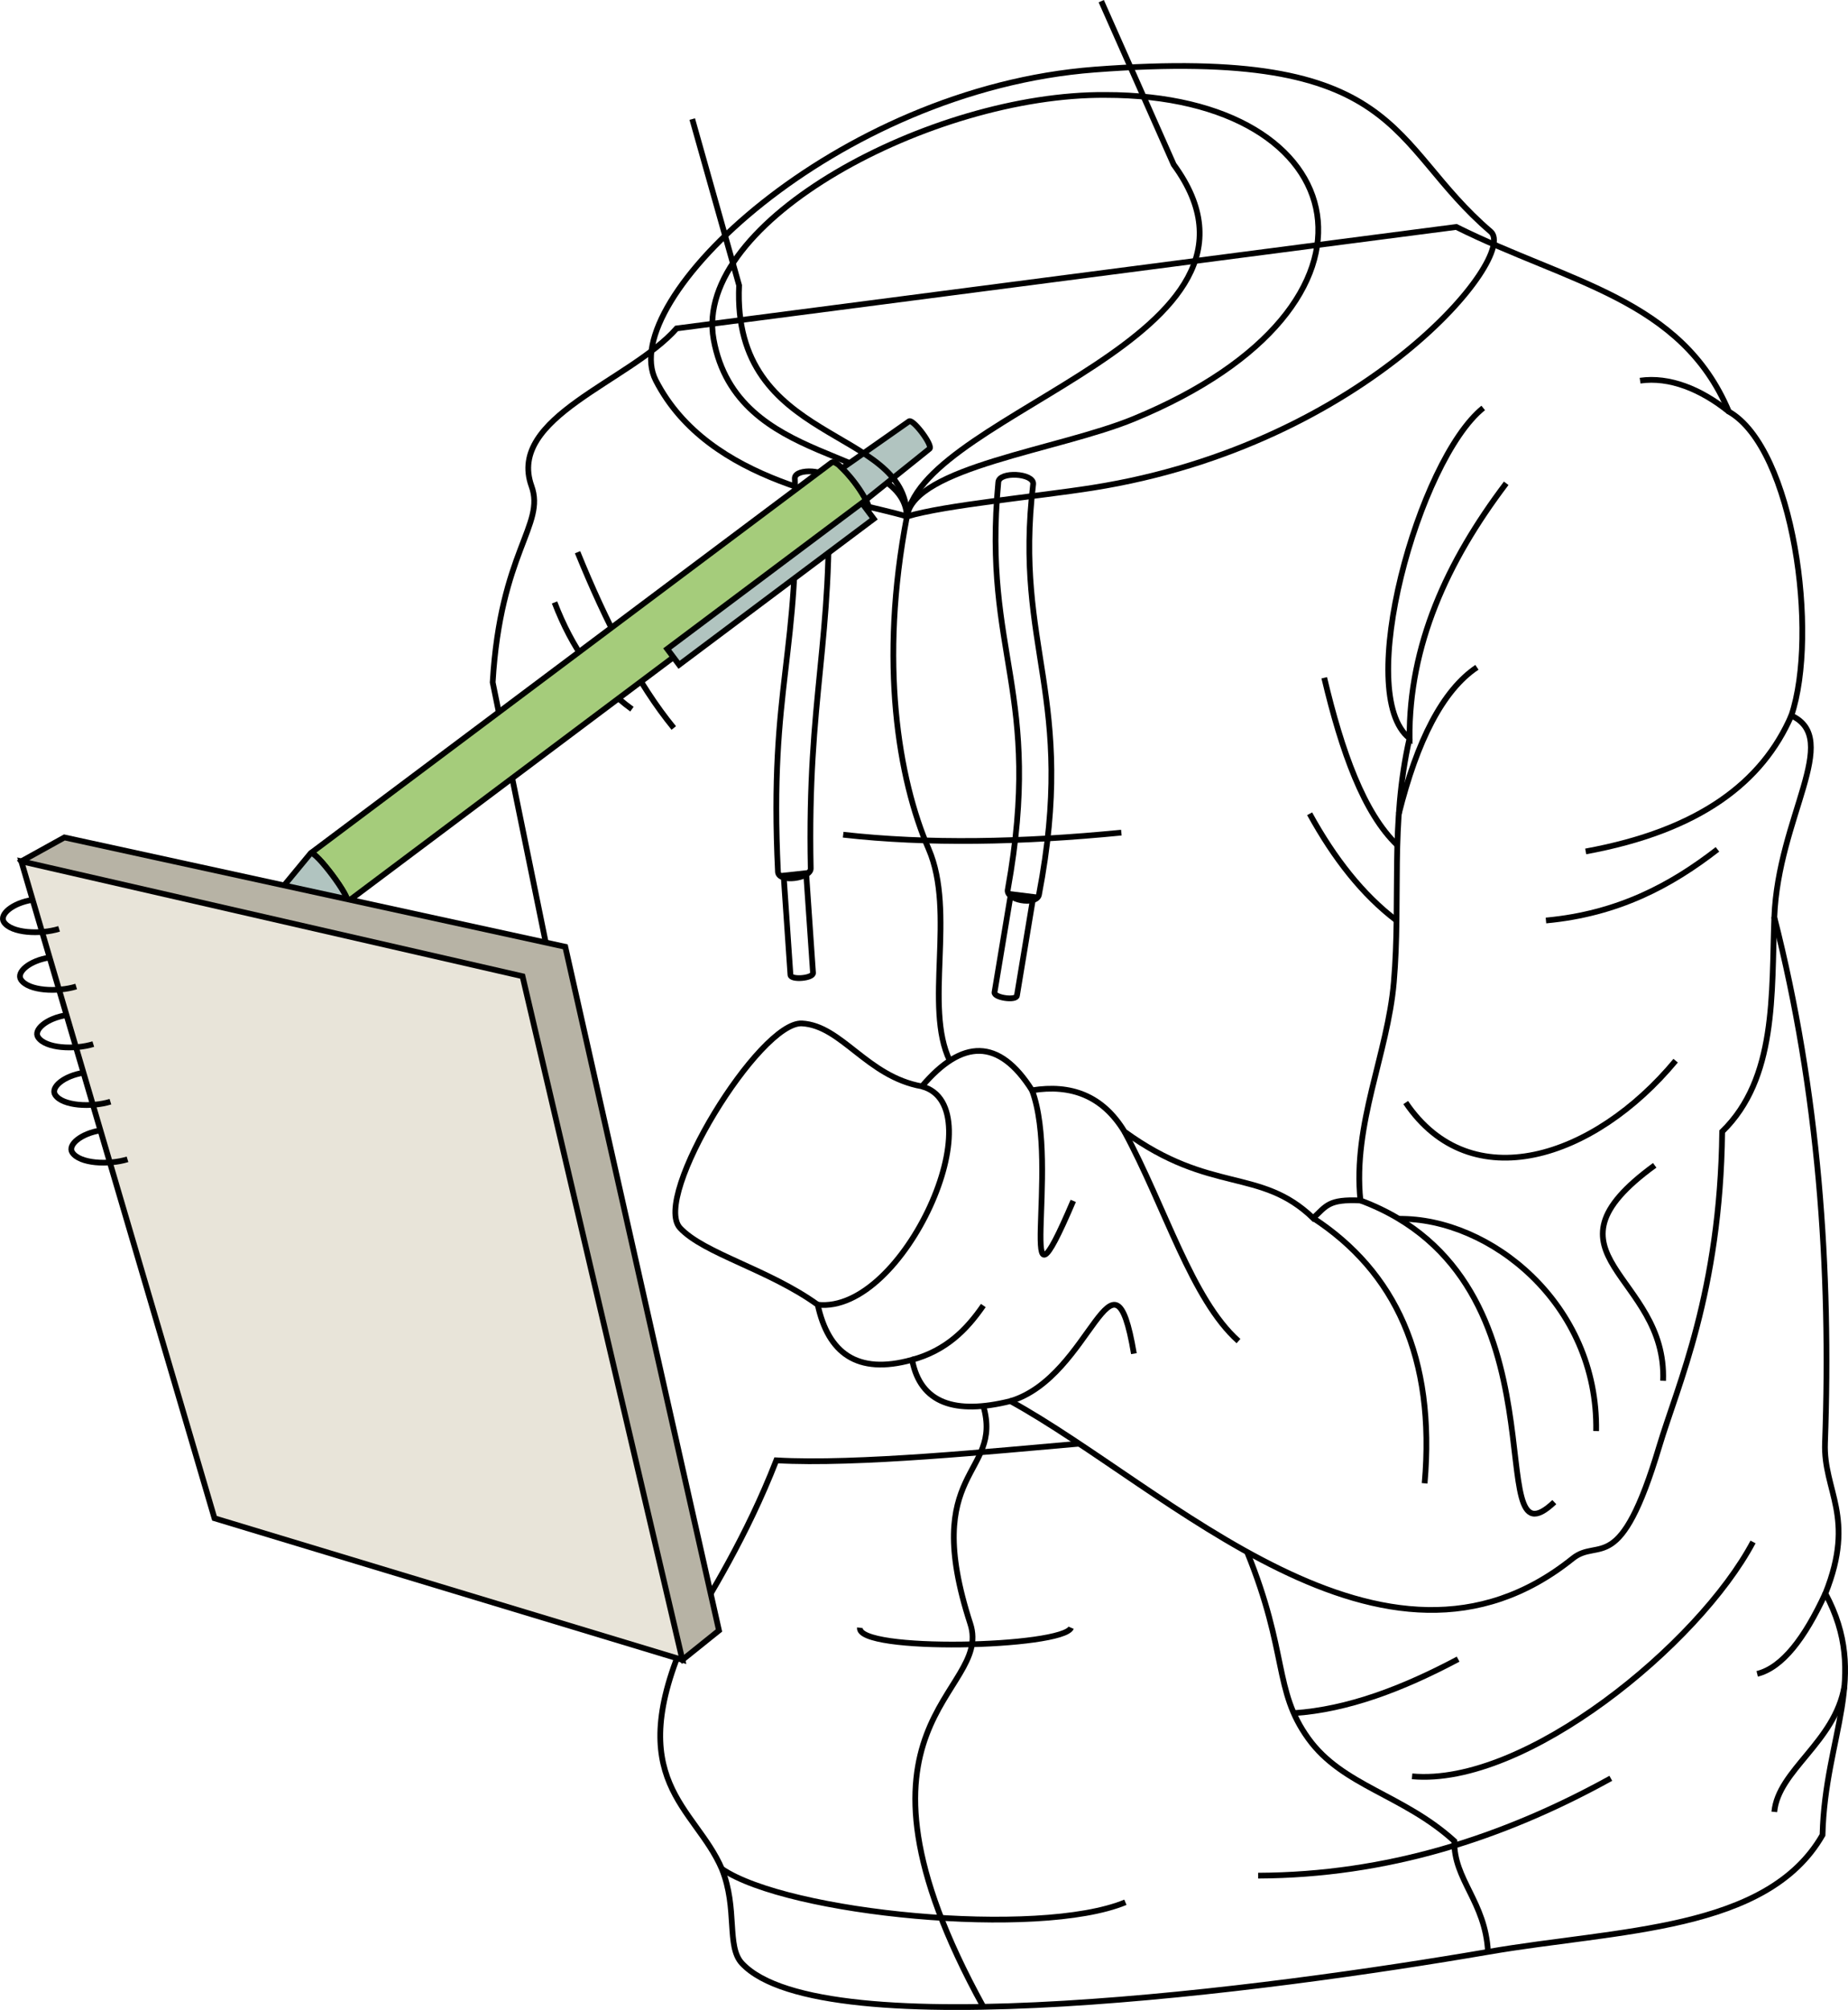 <svg id="presence" xmlns="http://www.w3.org/2000/svg" viewBox="0 0 643.53 699.61">
  <defs>
    <style>
      .cls-1 {
        fill: none;
      }

      .cls-1, .cls-2, .cls-3, .cls-4, .cls-5 {
        stroke: #000;
        stroke-miterlimit: 10;
        stroke-width: 2px;
      }

      .cls-2 {
        fill: #a5cc7b;
      }

      .cls-3 {
        fill: #b1c4c0;
      }

      .cls-4 {
        fill: #b7b3a5;
      }

      .cls-5 {
        fill: #e8e4d9;
      }
    </style>
  </defs>
  <title>wistful</title>
  <g id="bennettHoodie">
    <path class="cls-1" d="M507.12,79c39.29,19.56,78.41,25,94.92,64.28,22.61,12.87,31.3,77.53,21.76,105.8,17.69,8.13-4.58,35.3-5.93,70.21,15.47,60.71,19.82,122.65,17.65,183-.61,16.79,10.86,25.54.14,52.38,15.61,29.12-.14,49.23-1,84.05-19.27,33.64-71,32.84-116.52,40.7-75.53,13-232,33.69-259.76,4-5.51-5.9-1.43-19.08-7-32.86-9.22-21.66-35.19-30.6-12.21-81.61l-67.6-331.44C174.24,192,190,182.78,185.09,169.2c-8.64-24,34.23-36.4,50.53-54.88Z"/>
    <path class="cls-1" d="M315.82,179.78c13.35-4,45.11-6.9,64.76-10C476.11,154.65,528.8,89,519.12,80.64,483.07,49.92,489.26,16,381.25,24.22,290.84,31.1,214.33,105,228.35,132.38,246.86,168.53,295.79,173.77,315.82,179.78Z"/>
  </g>
  <path id="bennettHoodieInner" class="cls-1" d="M315.82,179.78c2.39-17.16,53-23.23,79.05-34C490.81,106.24,472.34,33,385,33.05c-60.34-.5-143.92,44-136.5,85.06C256.59,163,314.75,155.2,315.82,179.78Z"/>
  <g id="bennettHoodieLace">
    <path class="cls-1" d="M272.89,304.78l2.37,34.58c.17,1.88,8,1.18,7.86-.7l-2.39-34.73Z"/>
    <path class="cls-1" d="M276.78,166.4c2.22,61.85-9.06,71.52-5.87,137.15.37,3.79,11.38,2.21,11.41-1.22-1.26-60.31,8-79.21,6-135.19C288.52,163.58,277,162.83,276.78,166.4Z"/>
    <path class="cls-1" d="M352,311.24l-5.68,34.18c-.27,1.87,7.54,3,7.81,1.14l5.69-34.35Z"/>
    <path class="cls-1" d="M347.64,167.85c-5.62,60,15.71,72.74,3.32,141.7-1,3.73,9.79,5.77,10.82,2,13.32-69.48-8.83-85.6-2-143.1C360,164.67,347.92,164,347.64,167.85Z"/>
  </g>
  <g id="clothesOverlapLine">
    <path class="cls-1" d="M617.87,319.3c-1,26.66.88,56.08-18.15,74.59-.68,56.15-15.46,88-21.91,109.56-13.69,45.88-20.93,31.66-30.12,39C482,595.2,406.63,517.83,351.86,487.7c-19.28,4.78-31.36.8-34.24-14.38-19.3,5.36-29.23-2.48-32.87-19.17-17.11-12.32-39.62-17.77-47.93-26.7-10-10.78,27.76-72,42.46-71.21,13.86.76,22.59,18.48,41.76,21.91,14-16.52,26.83-16.86,38.35,1.37,13.52-2.18,24.56,1.82,32.18,14.37,30.13,21.92,47.25,12.33,65.73,30.13,4.6-4.28,5.28-6.67,16.44-6.16-2.74-26.7,9.47-50.82,11.64-76,2.47-28.72-1.37-54.78,5.47-84.91"/>
    <path class="cls-1" d="M321,378.15c25.83,6.83-6.09,79.32-36.29,76"/>
    <path class="cls-1" d="M518.16,679.39c-.9-17.45-12-25.14-11.71-38.54-17.86-16.23-38.91-19.12-50.85-35.7-12.18-16.91-7-29.76-21.33-64.94"/>
    <path class="cls-1" d="M375.8,502.52c-29.47,2.55-77.62,7.42-105.46,5.8-10.56,27-23,46.52-31.19,60.59"/>
  </g>
  <g id="clothesFoldLine">
    <path class="cls-1" d="M571.13,132.5c10.19-1.46,21.12,2.91,30.91,10.79"/>
    <path class="cls-1" d="M623.8,249.09c-10.06,23.15-31.85,40-71.61,47.28"/>
    <path class="cls-1" d="M598.07,295.65c-16.15,12.54-34.62,22.44-59.72,24.76"/>
    <path class="cls-1" d="M583.51,369.21c-28.41,34.23-71.38,48.07-94,14.57"/>
    <path class="cls-1" d="M461.14,235.92c6.09,25.76,13.82,47.18,25.46,58.27"/>
    <path class="cls-1" d="M456.05,283.26c8.55,15.57,18.5,28.23,30.27,37.15"/>
    <path class="cls-1" d="M516.5,142c-22.58,18.21-45.16,99.79-25.65,115-.2-32.26,12.93-61.4,33.66-88.77"/>
    <path class="cls-1" d="M514.31,232.28c-11.91,8-20.82,25.48-27.2,51"/>
    <path class="cls-1" d="M576.22,405.63c-43,31.32,4.37,37.87,2.92,75"/>
    <path class="cls-1" d="M473.74,417.86c74.81,27.83,40.57,130.52,67.52,105"/>
    <path class="cls-1" d="M457.3,424c28.48,18.61,42.63,48.42,38.8,92.32"/>
    <path class="cls-1" d="M555.83,498.13c.73-44.43-37.15-74.29-68.72-73.87"/>
    <path class="cls-1" d="M391.57,393.89c14.22,26.3,23.4,58.4,39.71,72.92"/>
    <path class="cls-1" d="M359.39,379.52c10,26.84-6.77,88,14.35,38.49"/>
    <path class="cls-1" d="M317.62,473.32c11.87-3.24,19-10.48,24.8-18.89"/>
    <path class="cls-1" d="M351.86,487.7c28.44-8.51,35.72-59.49,43-16.52"/>
    <path class="cls-1" d="M201.12,192.22c10,24.62,21,45.94,33.51,61.18"/>
    <path class="cls-1" d="M193.11,209.7c6,15.72,14.77,28.35,26.95,37.15"/>
    <path class="cls-1" d="M293.62,290.55c29.4,3.31,62,2.7,96.87-.73"/>
    <path class="cls-1" d="M373,566.59c-3,6.9-74.63,8.65-73.56,0"/>
    <path class="cls-1" d="M507.76,577.52c-19.28,10.25-38.41,17.54-57.24,18.8"/>
    <path class="cls-1" d="M610.46,536.73c-18.94,35.69-79.39,85.22-118.73,81.58"/>
    <path class="cls-1" d="M635.66,554.64c-7.2,15.6-15,25.82-23.75,28"/>
    <path class="cls-1" d="M642.29,586.92c-3.28,19.5-23.09,29.2-24.42,43.77"/>
    <path class="cls-1" d="M560.93,619c-37.8,20.89-78.24,33.7-122.8,33.88"/>
    <path class="cls-1" d="M391.9,662.15c-30.38,12.55-117.55,4-140.54-11.63"/>
  </g>
  <g id="zipperDisplayLine">
    <path class="cls-1" d="M315.82,179.78c-9.77,50.69-3,91.35,7.56,115.74,9.57,22.12-1.74,54.9,7.36,73.69"/>
    <path class="cls-1" d="M342.42,489.38c7,24.35-22.14,21.64-4.52,75.86,8,24.56-50.15,33.88,4.52,133.28"/>
  </g>
  <g id="pencil">
    <path id="pencilBody" class="cls-2" d="M108.18,297l181.44-136c2.43-1.82,15.12,15.11,12.69,16.93L120.87,314C122.47,312.77,109.78,295.84,108.18,297Z"/>
    <g id="pencilMetal">
      <rect class="cls-3" x="225.95" y="199.81" width="84.71" height="6.89" transform="translate(-68.29 201.51) rotate(-36.85)"/>
      <path class="cls-3" d="M108.18,297,79.45,331.79,120.87,314C122.47,312.77,109.78,295.84,108.18,297Z"/>
      <path class="cls-3" d="M316.53,146.68,293.25,163a47.72,47.72,0,0,1,8.27,11l22.15-17.78C325.05,155.17,317.91,145.65,316.53,146.68Z"/>
    </g>
  </g>
  <g id="sketchbook">
    <polygon id="sketchbookStack" class="cls-4" points="237.63 577.77 250.37 567.54 196.85 329.56 22.43 291.5 7.42 299.81 237.63 577.77"/>
    <polygon id="sketchbookPaper" class="cls-5" points="7.42 299.81 181.96 339.82 237.63 577.77 74.69 528.48 7.42 299.81"/>
    <g id="wireDisplayLine">
      <path class="cls-1" d="M11.42,313.21c-7.16,1.1-11.75,5.16-10.07,7.73,2.57,3.92,12.59,4.41,19.23,2.38"/>
      <path class="cls-1" d="M17.37,333.27C10.21,334.36,5.62,338.42,7.3,341c2.58,3.93,12.6,4.42,19.23,2.39"/>
      <path class="cls-1" d="M23.33,353.32c-7.16,1.09-11.75,5.16-10.07,7.72,2.57,3.93,12.59,4.42,19.23,2.39"/>
      <path class="cls-1" d="M29.29,373.37c-7.16,1.1-11.76,5.16-10.07,7.73,2.57,3.92,12.59,4.41,19.23,2.38"/>
      <path class="cls-1" d="M35.24,393.43c-7.16,1.09-11.75,5.15-10.07,7.72,2.58,3.93,12.6,4.42,19.23,2.39"/>
    </g>
  </g>
  <g id="skinEastAsian">
    <path class="cls-1" d="M383.49.41l25.22,56.87c44,60.13-86.54,85.56-92.89,122.5-.08-31.5-61-24.63-58.44-80.46L241.06,41.45"/>
  </g>
</svg>
